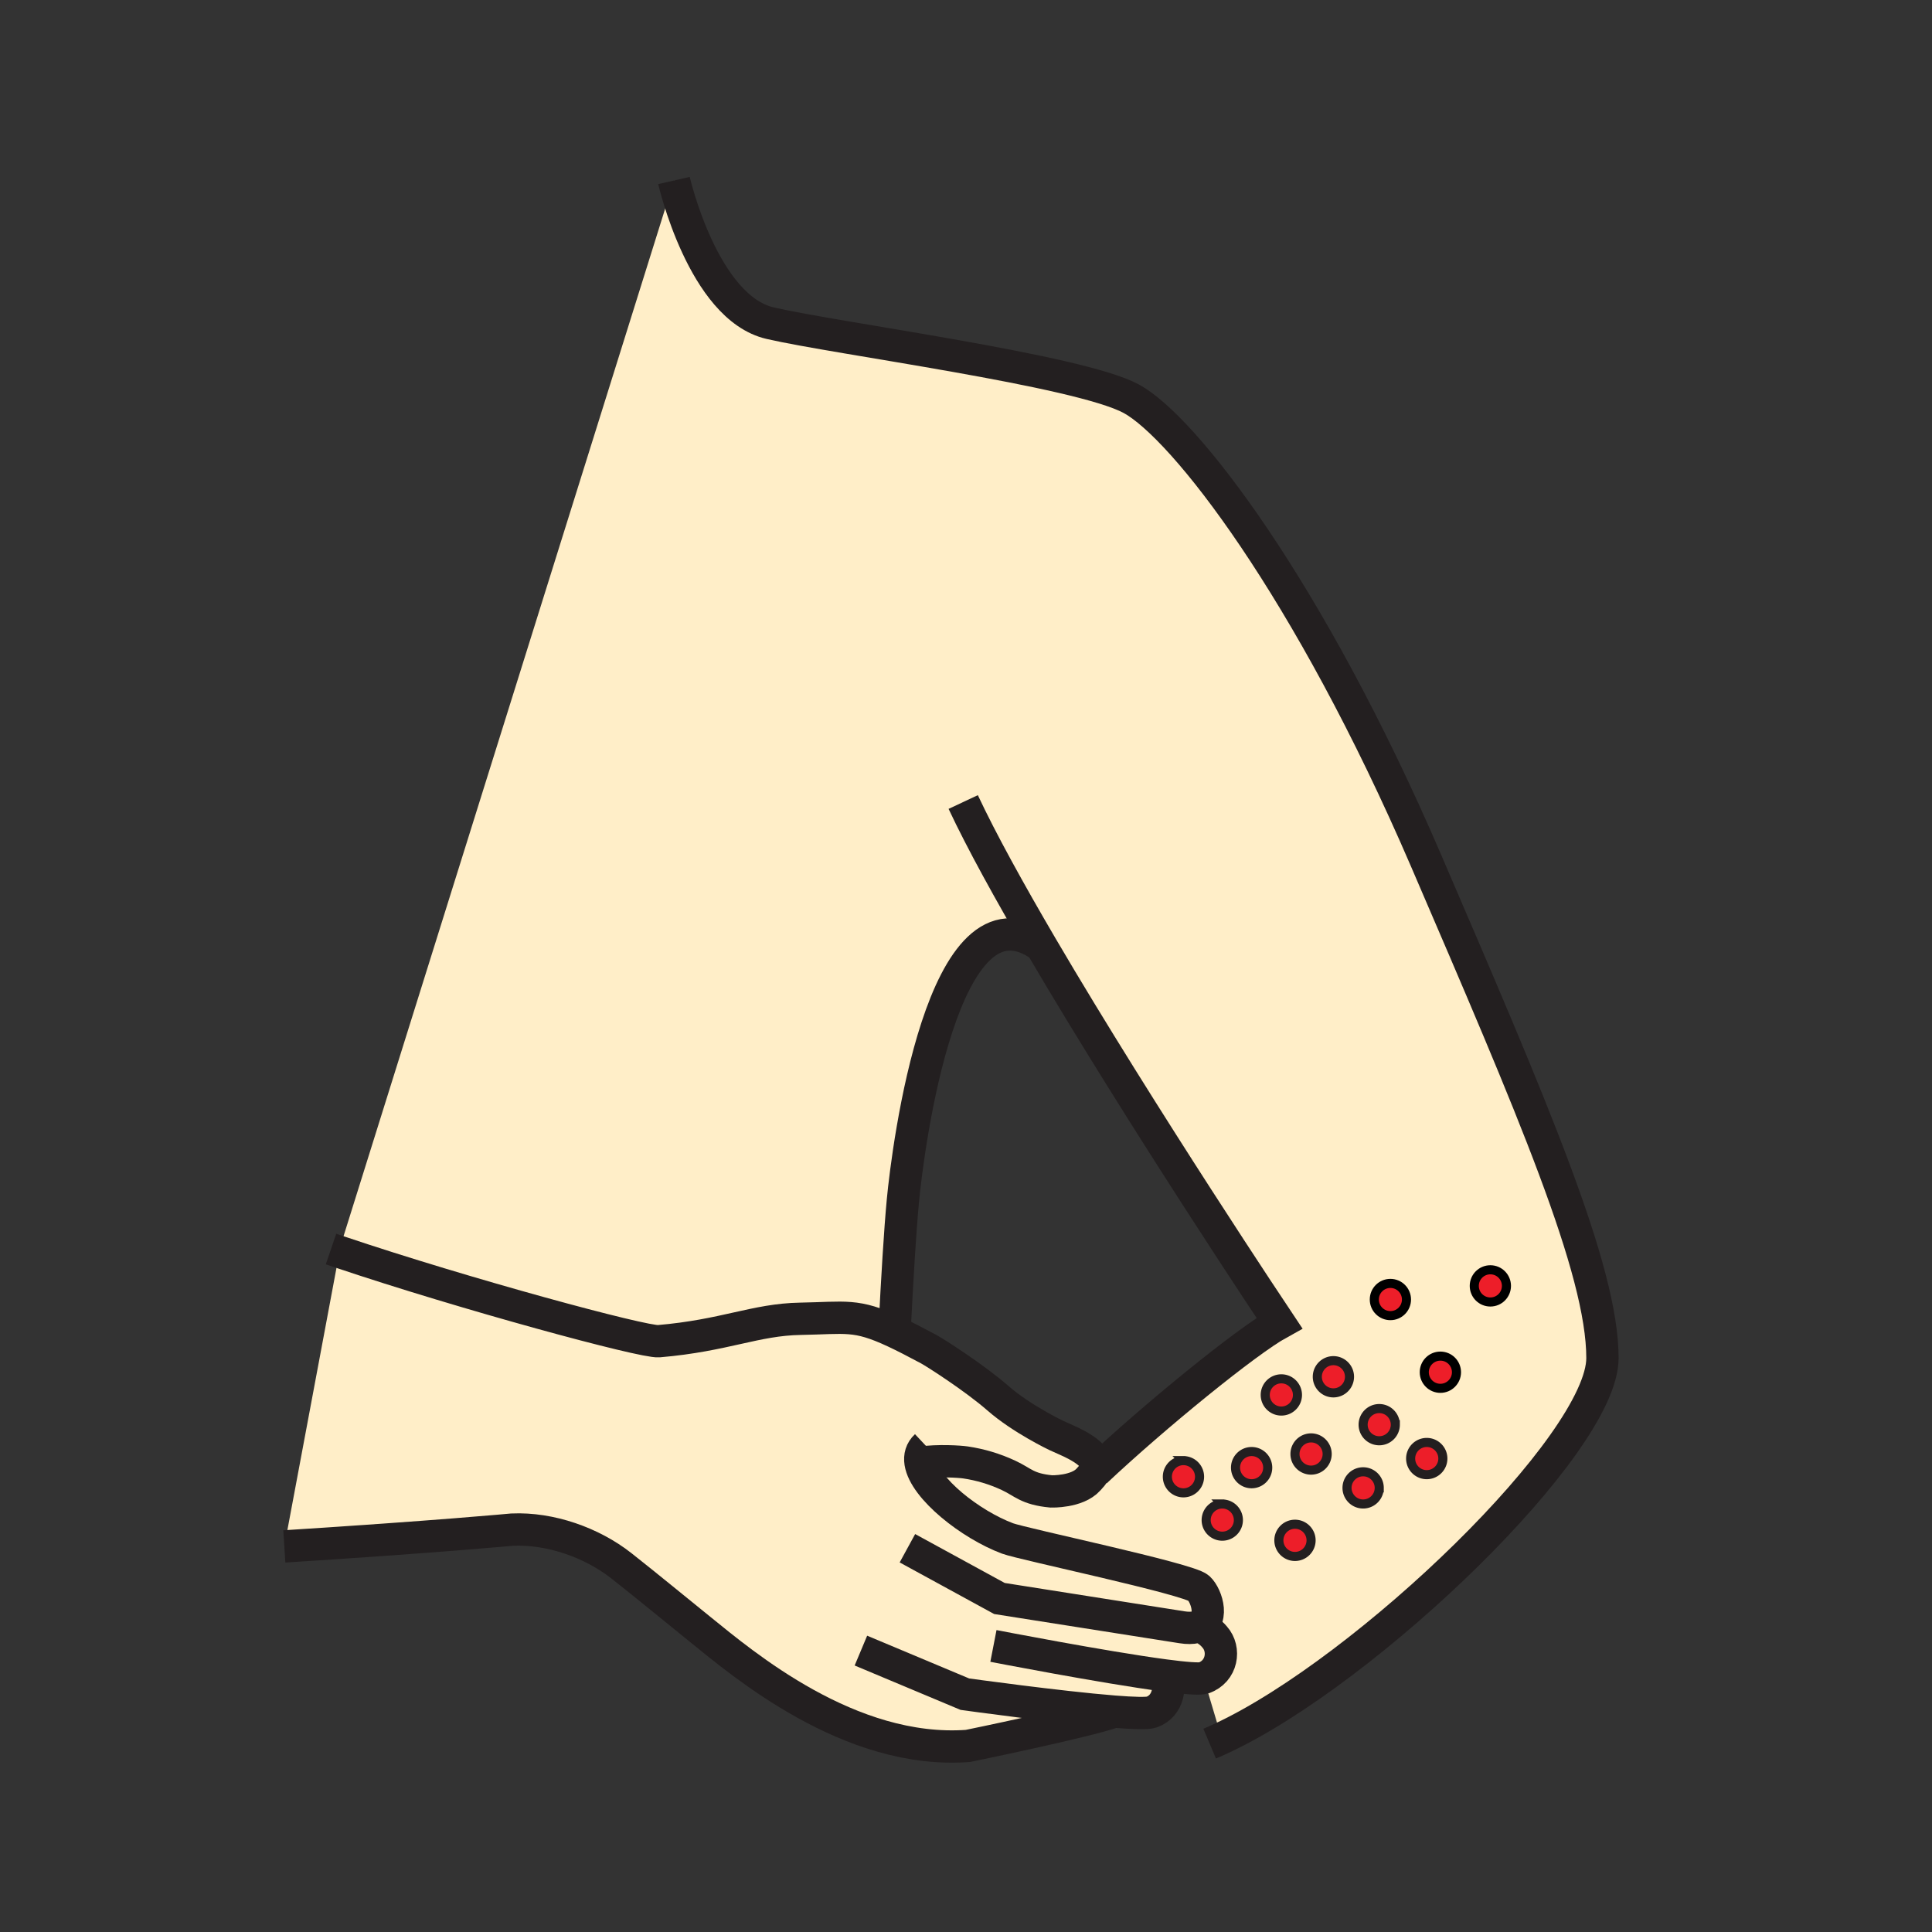 <svg height="850.394" viewBox="0 0 850.394 850.394" width="850.394" xmlns="http://www.w3.org/2000/svg"><rect x="0" y="0" width="850.394" height="850.394" fill="#333333" stroke="none"/><path d="m656 558.91c3.92 0 7.08 3.18 7.08 7.09s-3.16 7.09-7.08 7.09-7.08-3.18-7.08-7.09 3.16-7.09 7.08-7.09zm-22 38c3.91 0 7.09 3.18 7.09 7.09s-3.18 7.09-7.09 7.09-7.09-3.18-7.09-7.09 3.18-7.09 7.09-7.09zm-6 52.18c-3.91 0-7.09-3.18-7.09-7.09s3.18-7.09 7.09-7.09 7.09 3.18 7.09 7.09-3.18 7.09-7.09 7.09zm-16-84.18c3.92 0 7.08 3.18 7.08 7.09s-3.16 7.09-7.08 7.09-7.08-3.18-7.08-7.09 3.16-7.09 7.08-7.09zm-4.91 69.26c-3.92 0-7.09-3.17-7.09-7.08 0-3.92 3.17-7.09 7.09-7.09 3.91 0 7.08 3.17 7.08 7.09a7.08 7.08 0 0 1 -7.08 7.08zm-7.09 13.66c3.91 0 7.09 3.17 7.09 7.08a7.09 7.09 0 0 1 -14.18 0c0-3.91 3.18-7.08 7.09-7.08zm-13.09-48.92a7.09 7.09 0 0 1 0 14.18c-3.91 0-7.08-3.18-7.08-7.09s3.17-7.09 7.08-7.09zm-9.82 34c3.91 0 7.08 3.18 7.08 7.09s-3.17 7.09-7.08 7.09a7.09 7.09 0 0 1 0-14.18zm0 45.09c0 3.91-3.18 7.09-7.09 7.09s-7.09-3.18-7.09-7.09 3.18-7.09 7.09-7.09 7.09 3.18 7.09 7.09zm-13.09-56.91c-3.91 0-7.09-3.18-7.09-7.09s3.18-7.09 7.09-7.09 7.09 3.18 7.09 7.09-3.18 7.09-7.09 7.09zm-13.09 17.82a7.09 7.09 0 0 1 0 14.18c-3.91 0-7.08-3.18-7.08-7.09s3.17-7.09 7.08-7.09zm-12.91 23.09a7.09 7.09 0 0 1 7.09 7.09c0 3.91-3.18 7.08-7.09 7.08s-7.09-3.17-7.09-7.08a7.09 7.09 0 0 1 7.09-7.09zm-17.09-19.09a7.09 7.09 0 0 1 0 14.18c-3.91 0-7.08-3.18-7.08-7.09s3.17-7.09 7.08-7.09z" fill="#ed1e29"/><path d="m628 649.09c3.91 0 7.09-3.18 7.09-7.09s-3.18-7.09-7.09-7.09-7.09 3.18-7.09 7.09 3.18 7.09 7.09 7.09zm-20.91-14.92a7.08 7.08 0 0 0 7.08-7.08c0-3.92-3.17-7.09-7.08-7.09-3.92 0-7.09 3.17-7.09 7.09 0 3.91 3.17 7.08 7.09 7.08zm-7.09 27.83a7.09 7.09 0 0 0 7.09-7.09c0-3.91-3.18-7.08-7.09-7.08s-7.09 3.17-7.09 7.08a7.09 7.09 0 0 0 7.09 7.09zm-13.09-48.91a7.09 7.09 0 0 0 0-14.18c-3.91 0-7.08 3.18-7.08 7.09s3.17 7.09 7.08 7.09zm-9.82 34c3.91 0 7.08-3.18 7.08-7.09s-3.17-7.09-7.08-7.09a7.09 7.09 0 0 0 0 14.18zm-13.09-26c3.91 0 7.09-3.18 7.09-7.09s-3.18-7.09-7.09-7.09-7.09 3.18-7.09 7.09 3.18 7.09 7.09 7.09zm-1.09 56.91c0 3.91 3.18 7.09 7.09 7.09s7.09-3.18 7.09-7.09-3.18-7.09-7.09-7.09-7.09 3.18-7.09 7.09zm-49.08-28c0 3.91 3.17 7.09 7.08 7.09a7.09 7.09 0 0 0 0-14.18c-3.91 0-7.08 3.18-7.08 7.09zm17.08 19.09c0 3.91 3.18 7.08 7.09 7.08s7.09-3.17 7.09-7.08a7.09 7.09 0 0 0 -14.18 0zm-33-493.6c23.189 12.54 78.13 83.34 129.71 203.13 46.939 109.04 77.72 180.24 77.72 219.149 0 37.851-103.56 137.45-167.6 167.351l-7.931-26.561c8.15-2.84 9.71-12.59 4.811-18.05 0 0-3.9-4.89-8.28-4.27 8.59-2.04 4.98-13.76 1.28-17.21-4.37-4.08-77.5-19.38-84.14-21.86-16.32-6.12-36.5-22.05-38.291-33.36l.08-.01c7.64-1.08 17.1-.479 19.71-.09 6.58.98 12.79 2.84 18.89 5.67 6.51 3.01 8.149 6.07 18.87 7.09 0 0 11.38.351 16.37-5.25.899-1 2.12-2.239 2.83-3.71l.35.181c25.58-24.07 66.36-57.36 80.85-65.32 0 0-60.819-90.96-104.75-165.88-43.459-31.38-58.81 88.91-60.97 112.029-1.23 13.061-2.5 33.98-3.68 57.66-17.12-7.979-21.32-6.05-41.45-5.699-19.84.34-33.18 7.39-62.38 9.869-6.69.57-85.14-20.68-140.48-39.31l.571-3.039 146.66-468.55s12.79 55.96 42.33 62.8c29.55 6.84 135.72 20.7 158.92 33.24zm53 477.6a7.09 7.09 0 0 0 0-14.18c-3.91 0-7.08 3.18-7.08 7.09s3.17 7.09 7.08 7.09zm112.17-87.09c0-3.91-3.16-7.09-7.08-7.09s-7.08 3.18-7.08 7.09 3.16 7.09 7.08 7.09 7.08-3.18 7.08-7.09zm-21.99 38c0-3.91-3.18-7.09-7.09-7.09s-7.09 3.18-7.09 7.09 3.18 7.09 7.09 7.09 7.09-3.18 7.09-7.09zm-22.01-32c0-3.91-3.16-7.09-7.08-7.09s-7.08 3.18-7.08 7.09 3.16 7.09 7.08 7.09 7.08-3.18 7.08-7.09z" fill="#ffeec8"/><path d="m526.34 716.24c4.38-.62 8.28 4.27 8.28 4.27 4.899 5.46 3.34 15.21-4.811 18.05-1.779.62-8.369.07-17.27-1.109 3.18 3.97 2.04 13.479-5.7 16.17-1.84.64-8.109.439-16.439-.22v.02c-13.261 4.61-64.391 15.08-64.391 15.08-52.11 3.78-98.99-36.1-117.68-51.19-11.6-9.359-23.1-18.869-34.81-28.1-12.92-10.16-31.16-16.68-48.08-15.93 0 0-32.95 3.12-100.29 7.399l24.28-129.64c55.34 18.63 133.79 39.88 140.48 39.31 29.2-2.479 42.54-9.529 62.38-9.869 20.13-.351 24.33-2.28 41.45 5.699 4.13 1.931 9.01 4.431 15.04 7.67 2.75 1.471 20.15 12.57 30.52 21.631 10.37 9.079 25.61 16.34 25.61 16.34 1.52.689 3.02 1.37 4.439 1.989 13.19 5.83 14.2 10.37 12.591 13.7-.71 1.471-1.931 2.71-2.83 3.71-4.99 5.601-16.37 5.25-16.37 5.25-10.721-1.02-12.36-4.08-18.87-7.09a68.3 68.3 0 0 0 -18.89-5.67c-2.61-.39-12.07-.99-19.71.09l-.08.01c1.79 11.311 21.97 27.24 38.291 33.36 6.64 2.48 79.77 17.78 84.14 21.86 3.7 3.45 7.31 15.17-1.28 17.21z" fill="#ffeec8"/><g fill="none"><g><g stroke="#231f20"><path d="m296.66 79.45s12.79 55.96 42.33 62.8c29.55 6.84 135.72 20.7 158.92 33.24 23.189 12.54 78.13 83.34 129.71 203.13 46.939 109.04 77.72 180.24 77.72 219.149 0 37.851-103.56 137.45-167.6 167.351-1.8.85-3.57 1.63-5.3 2.36" stroke-width="14.224"/><path d="m423.97 353.02c8.049 17.18 20.379 39.51 34.419 63.47 43.931 74.92 104.75 165.88 104.75 165.88-14.489 7.96-55.27 41.25-80.85 65.32" stroke-width="14.224"/><path d="m458.41 416.5c-.01 0-.01-.01-.021-.01-43.459-31.38-58.81 88.91-60.97 112.029-1.23 13.061-2.5 33.98-3.68 57.66-.01.36-.03.73-.05 1.101m13.911 49.18c-2.16 2.021-2.85 4.54-2.41 7.35 1.79 11.311 21.97 27.24 38.291 33.36 6.64 2.48 79.77 17.78 84.14 21.86 3.7 3.45 7.31 15.17-1.28 17.21-1.59.37-3.6.42-6.1.02-14.78-2.359-80.32-12.66-80.32-12.66l-40.51-22.119" stroke-width="14.224"/><path d="m437.27 724.48s48.28 9.38 75.271 12.97c8.9 1.18 15.49 1.729 17.27 1.109 8.15-2.84 9.71-12.59 4.811-18.05 0 0-3.9-4.89-8.28-4.27" stroke-width="14.224"/><path d="m378.94 726.53 45.75 19.18s41.51 5.771 65.71 7.69c8.33.659 14.6.859 16.439.22 7.74-2.69 8.88-12.2 5.7-16.17-.16-.2-.33-.391-.521-.561" stroke-width="14.224"/><path d="m490.4 753.42c-13.261 4.61-64.391 15.08-64.391 15.08-52.11 3.78-98.99-36.1-117.68-51.19-11.6-9.359-23.1-18.869-34.81-28.1-12.92-10.16-31.16-16.68-48.08-15.93 0 0-32.95 3.12-100.29 7.399m280.121-36.879c7.64-1.08 17.1-.479 19.71-.09 6.58.98 12.79 2.84 18.89 5.67 6.51 3.01 8.149 6.07 18.87 7.09 0 0 11.38.351 16.37-5.25.899-1 2.12-2.239 2.83-3.71 1.609-3.33.6-7.87-12.591-13.7-1.42-.619-2.92-1.3-4.439-1.989 0 0-15.24-7.261-25.61-16.34-10.37-9.061-27.77-20.16-30.52-21.631-6.03-3.239-10.91-5.739-15.04-7.67-17.12-7.979-21.32-6.05-41.45-5.699-19.84.34-33.18 7.39-62.38 9.869-6.69.57-85.14-20.68-140.48-39.31-1.26-.42-2.5-.84-3.73-1.26" stroke-width="14.224"/><path d="m607.09 620c3.91 0 7.08 3.17 7.08 7.09a7.08 7.08 0 0 1 -7.08 7.08c-3.92 0-7.09-3.17-7.09-7.08 0-3.92 3.17-7.09 7.09-7.09zm-20.18-21.09a7.09 7.09 0 0 1 0 14.18c-3.91 0-7.08-3.18-7.08-7.09s3.17-7.09 7.08-7.09zm-9.82 34c3.91 0 7.08 3.18 7.08 7.09s-3.17 7.09-7.08 7.09a7.09 7.09 0 0 1 0-14.18zm-13.09-26c3.91 0 7.09 3.18 7.09 7.09s-3.18 7.09-7.09 7.09-7.09-3.18-7.09-7.09 3.18-7.09 7.09-7.09zm-13.09 32a7.09 7.09 0 0 1 0 14.18c-3.91 0-7.08-3.18-7.08-7.09s3.17-7.09 7.08-7.09zm49.09 8.92c3.91 0 7.09 3.17 7.09 7.08a7.09 7.09 0 0 1 -14.18 0c0-3.91 3.18-7.08 7.09-7.08zm-30 23.08c3.91 0 7.09 3.18 7.09 7.09s-3.18 7.09-7.09 7.09-7.09-3.18-7.09-7.09 3.18-7.09 7.09-7.09zm58-36c3.91 0 7.09 3.18 7.09 7.09s-3.18 7.09-7.09 7.09-7.09-3.18-7.09-7.09 3.18-7.09 7.09-7.09zm-90 27.09a7.09 7.09 0 0 1 7.09 7.09c0 3.91-3.18 7.08-7.09 7.08s-7.09-3.17-7.09-7.08a7.09 7.09 0 0 1 7.09-7.09zm-17.09-19.09a7.09 7.09 0 0 1 0 14.18c-3.91 0-7.08-3.18-7.08-7.09s3.17-7.09 7.08-7.09z" stroke-width="4"/></g><path d="m641.09 604c0 3.91-3.18 7.09-7.09 7.09s-7.09-3.18-7.09-7.09 3.18-7.09 7.09-7.09 7.09 3.18 7.09 7.09zm-22.01-32c0 3.91-3.16 7.09-7.08 7.09s-7.08-3.18-7.08-7.09 3.16-7.09 7.08-7.09 7.08 3.18 7.08 7.09zm44-6c0 3.91-3.16 7.09-7.08 7.09s-7.08-3.18-7.08-7.09 3.16-7.09 7.08-7.09 7.08 3.18 7.08 7.09z" stroke="#000" stroke-linecap="round" stroke-linejoin="round" stroke-width="4"/></g><path d="m0 0h850.394v850.394h-850.394z"/></g></svg>